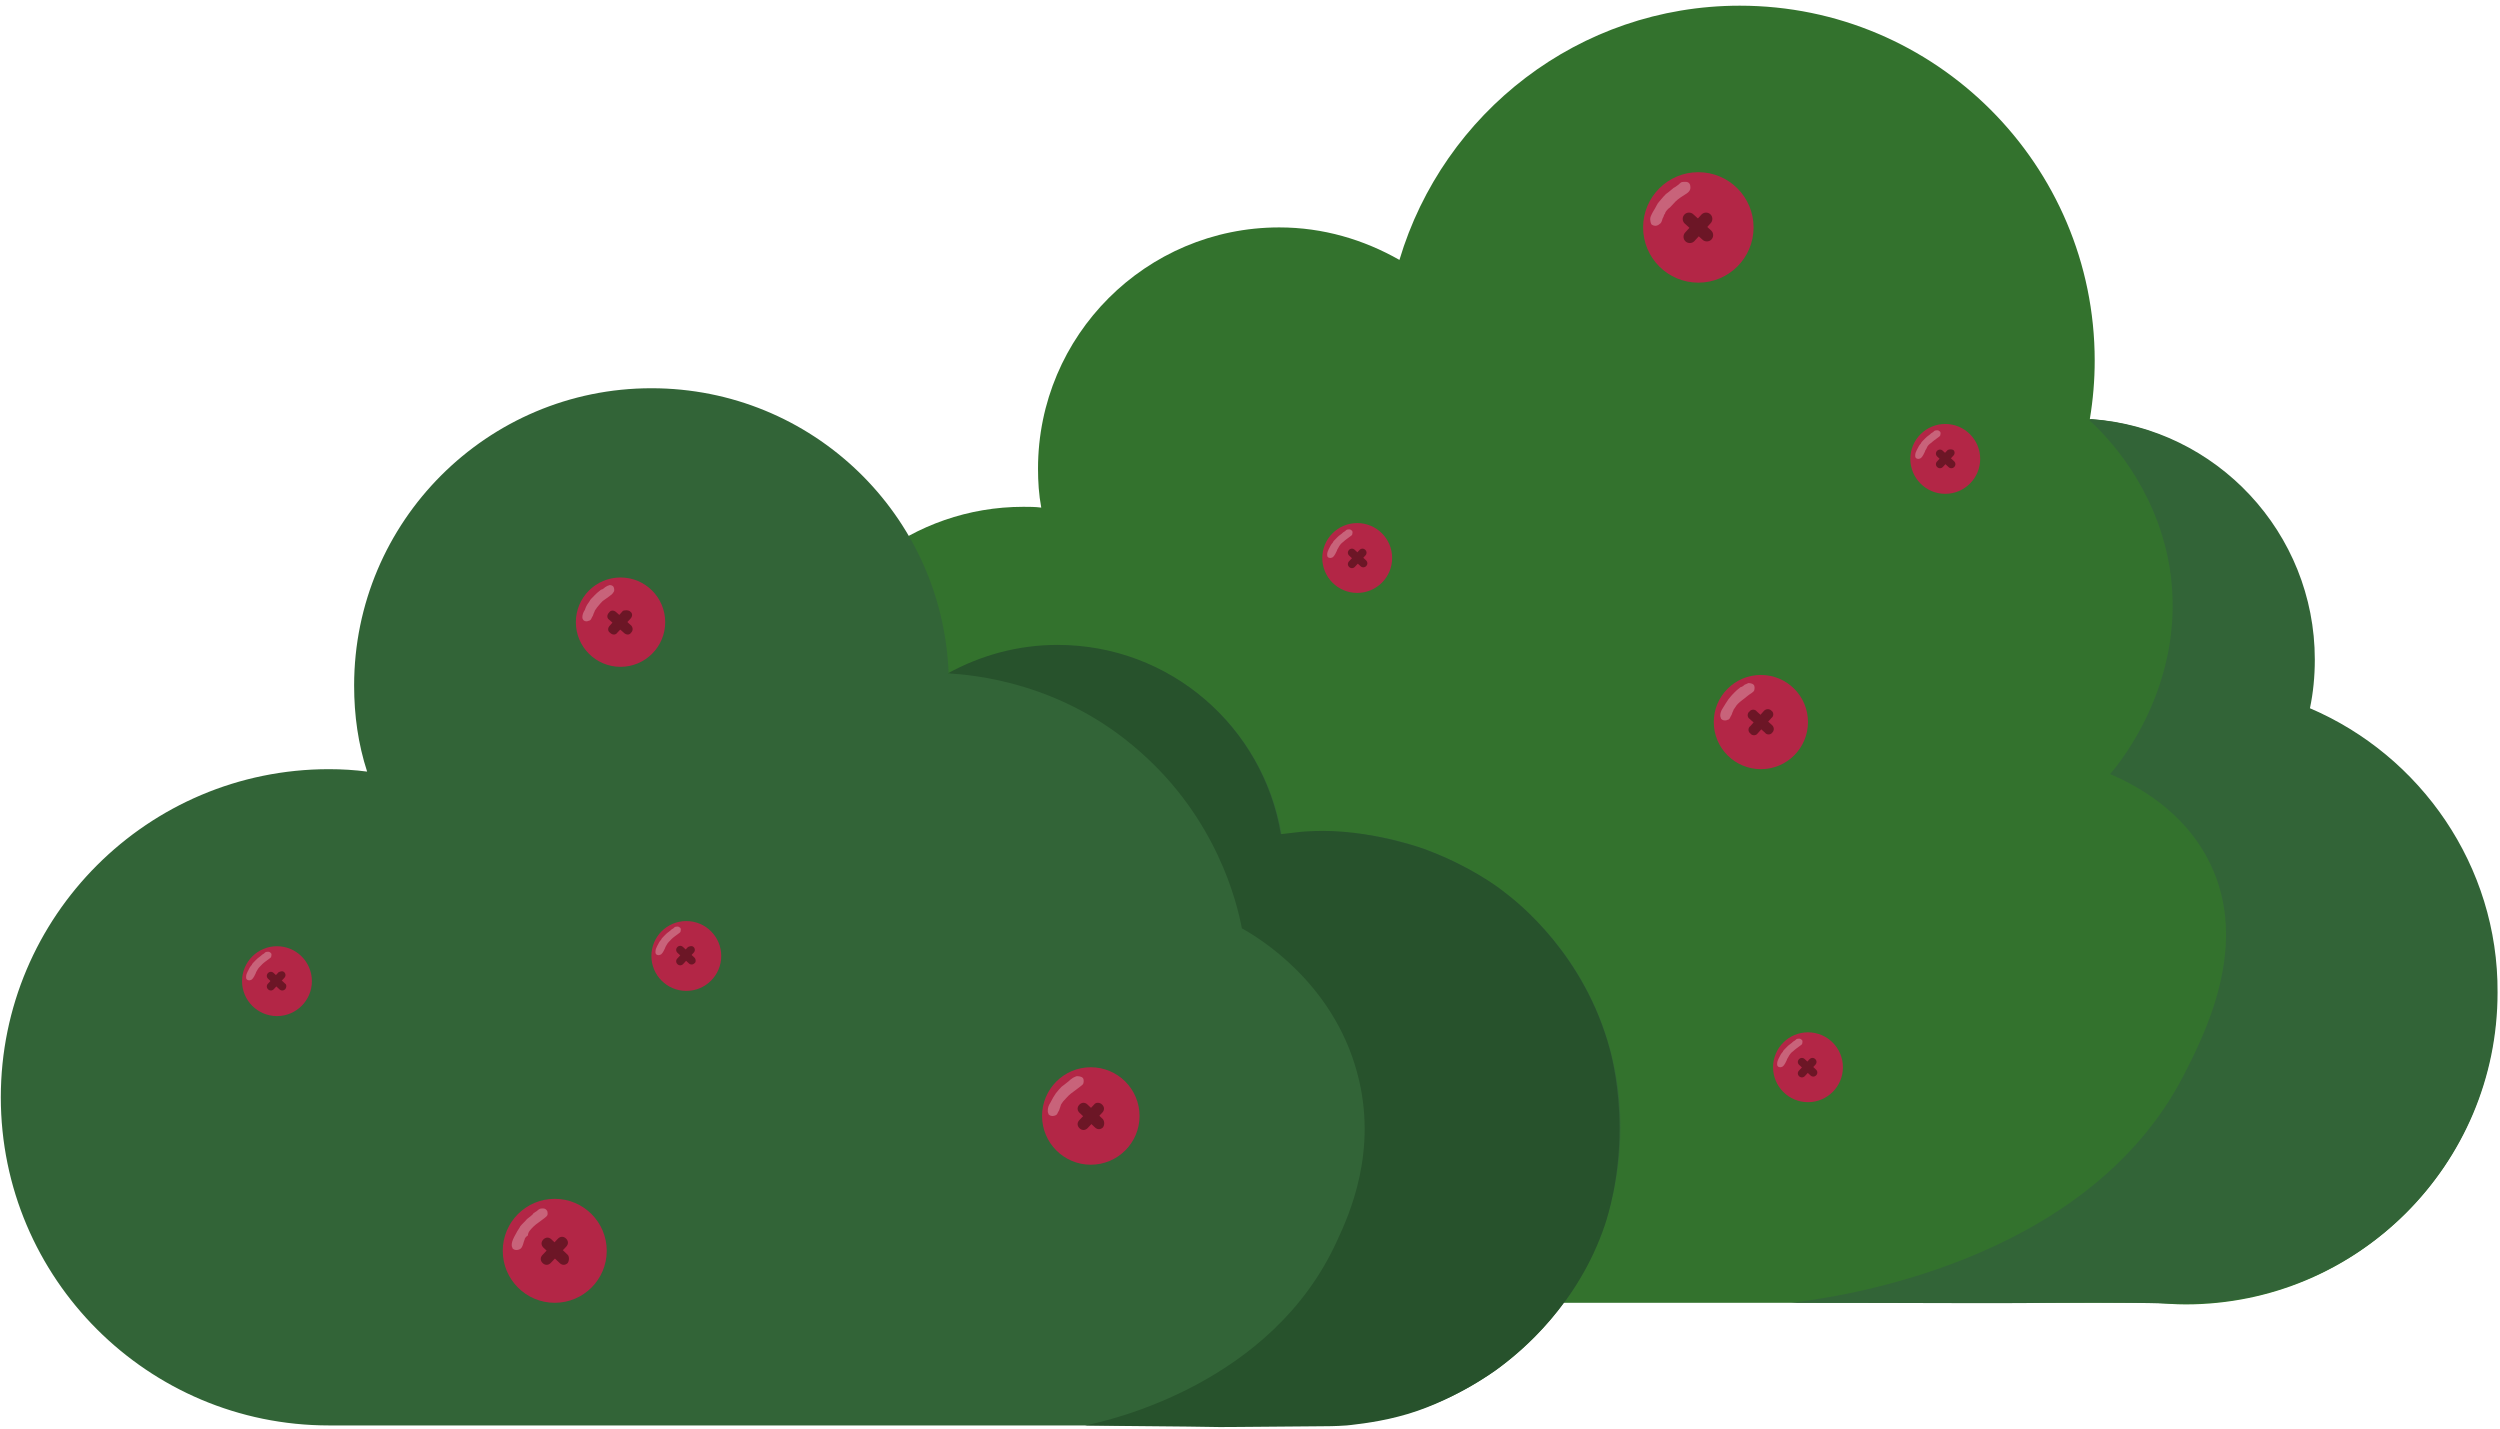 <svg viewBox="0 0 175 100" fill="none" xmlns="http://www.w3.org/2000/svg">
<path d="M161.582 49.578C161.81 48.497 161.923 47.36 161.923 46.166C161.923 37.297 155.044 29.963 146.288 29.337C146.516 27.973 146.629 26.608 146.629 25.244C146.629 11.541 135.486 0.398 121.784 0.398C110.526 0.398 101.031 7.903 97.961 18.194C95.46 16.772 92.617 15.919 89.547 15.919C80.222 15.919 72.661 23.481 72.661 32.805C72.661 33.715 72.718 34.625 72.888 35.534C72.49 35.477 72.035 35.477 71.637 35.477C63.905 35.477 57.367 40.708 55.377 47.815C43.608 48.042 34.113 57.708 34.113 69.534C34.113 81.53 43.835 91.309 55.889 91.309C56.514 91.309 57.196 91.252 57.822 91.195H150.893C151.576 91.252 152.258 91.309 152.997 91.309C164.993 91.309 174.773 81.587 174.773 69.534C174.773 60.608 169.371 52.875 161.582 49.578Z" fill="#33722D"/>
<path d="M161.696 49.578C161.923 48.497 162.037 47.36 162.037 46.166C162.037 37.297 155.158 29.963 146.402 29.337C146.345 29.337 146.288 29.394 146.231 29.394C147.425 30.474 150.893 33.999 151.86 39.628C153.168 47.531 148.449 53.33 147.71 54.183C149.415 54.922 152.883 56.684 154.703 60.437C157.545 66.236 154.248 72.547 152.826 75.333C145.947 88.58 128.208 90.854 125.365 91.196C133.951 91.196 140.034 91.252 143.389 91.196C144.583 91.196 147.766 91.139 152.031 91.252C152.713 91.252 152.997 91.252 153.054 91.252C165.05 91.252 174.829 81.53 174.829 69.477C174.886 60.608 169.428 52.875 161.696 49.578Z" fill="#326437"/>
<path d="M92.674 58.22C91.65 58.22 90.684 58.276 89.717 58.447C88.467 50.942 81.985 45.2 74.082 45.2C71.296 45.2 68.681 45.939 66.407 47.19C66.009 36.046 56.855 27.177 45.598 27.177C34.113 27.177 24.789 36.501 24.789 47.986C24.789 50.089 25.073 52.079 25.698 54.012C24.846 53.899 23.936 53.842 23.026 53.842C10.348 53.842 0.057 64.133 0.057 76.811C0.057 89.49 10.348 99.781 23.026 99.781H23.083H91.764C92.048 99.781 92.333 99.781 92.617 99.781C104.102 99.781 113.426 90.457 113.426 78.972C113.483 67.487 104.159 58.22 92.674 58.22Z" fill="#326437"/>
<path d="M92.617 58.163C91.878 58.163 91.139 58.22 91.139 58.22C90.627 58.276 90.172 58.333 89.66 58.39C88.41 50.885 81.928 45.143 74.025 45.143C71.239 45.143 68.624 45.882 66.35 47.133C68.169 47.247 74.31 47.758 79.768 52.591C85.169 57.31 86.59 63.166 86.931 64.985C88.069 65.611 93.299 68.738 95.005 75.106C96.483 80.564 94.436 85.055 93.584 86.875C89.035 96.881 77.664 99.44 75.958 99.781C79.313 99.838 82.383 99.838 85.396 99.894C85.396 99.894 86.477 99.894 92.503 99.838C92.844 99.838 93.47 99.838 94.266 99.781C94.266 99.781 96.199 99.61 97.904 99.155C101.543 98.246 104.784 95.858 104.784 95.858C106.546 94.55 110.469 91.309 112.346 85.737C112.573 85.055 113.369 82.497 113.369 78.972C113.369 76.186 112.857 74.082 112.687 73.457C110.924 66.862 106.262 63.166 105.352 62.484C104.727 61.972 102.794 60.608 99.951 59.527C100.008 59.527 96.369 58.163 92.617 58.163Z" fill="#27522C"/>
<path d="M43.437 46.678C45.164 46.678 46.564 45.278 46.564 43.551C46.564 41.824 45.164 40.424 43.437 40.424C41.71 40.424 40.31 41.824 40.31 43.551C40.31 45.278 41.71 46.678 43.437 46.678Z" fill="#B32646"/>
<path d="M44.176 44.29C44.063 44.461 43.835 44.461 43.665 44.29L42.641 43.38C42.471 43.267 42.471 43.039 42.641 42.869C42.755 42.698 42.983 42.698 43.153 42.869L44.176 43.778C44.29 43.892 44.347 44.12 44.176 44.29Z" fill="#6C1626"/>
<path d="M44.12 42.812C44.29 42.926 44.29 43.153 44.12 43.324L43.21 44.29C43.096 44.461 42.869 44.461 42.698 44.29C42.528 44.176 42.528 43.949 42.698 43.778L43.608 42.755C43.779 42.698 44.006 42.698 44.12 42.812Z" fill="#6C1626"/>
<path d="M42.187 42.073C42.357 41.959 42.584 41.788 42.812 41.618C42.869 41.561 42.926 41.504 42.983 41.391C42.983 41.391 43.039 41.22 42.926 41.049C42.812 40.936 42.641 40.936 42.584 40.992C42.528 40.992 42.471 41.049 42.357 41.106C42.243 41.22 42.13 41.277 42.073 41.277C41.845 41.447 41.732 41.561 41.618 41.675C41.447 41.845 41.277 42.016 41.277 42.073C41.163 42.243 41.049 42.357 40.936 42.698C40.822 42.869 40.765 43.039 40.765 43.21C40.765 43.324 40.822 43.38 40.822 43.38C40.879 43.494 41.049 43.494 41.049 43.494C41.163 43.494 41.22 43.437 41.277 43.437C41.391 43.38 41.391 43.267 41.504 43.096C41.561 42.926 41.561 42.926 41.618 42.812C41.618 42.755 41.675 42.698 41.788 42.528C41.845 42.471 41.959 42.3 42.187 42.073Z" fill="#C8637A"/>
<path d="M48.042 69.363C49.393 69.363 50.487 68.269 50.487 66.918C50.487 65.568 49.393 64.474 48.042 64.474C46.692 64.474 45.598 65.568 45.598 66.918C45.598 68.269 46.692 69.363 48.042 69.363Z" fill="#B32646"/>
<path d="M48.611 67.43C48.497 67.544 48.327 67.544 48.213 67.43L47.417 66.691C47.303 66.577 47.303 66.407 47.417 66.293C47.531 66.179 47.701 66.179 47.815 66.293L48.611 67.032C48.725 67.146 48.725 67.373 48.611 67.43Z" fill="#6C1626"/>
<path d="M48.554 66.293C48.668 66.407 48.668 66.577 48.554 66.691L47.815 67.487C47.701 67.601 47.531 67.601 47.417 67.487C47.303 67.373 47.303 67.203 47.417 67.089L48.156 66.293C48.27 66.236 48.441 66.179 48.554 66.293Z" fill="#6C1626"/>
<path d="M47.019 65.725C47.133 65.611 47.303 65.497 47.531 65.326C47.588 65.27 47.645 65.27 47.645 65.156C47.645 65.156 47.701 64.985 47.588 64.929C47.474 64.815 47.36 64.872 47.303 64.872C47.247 64.872 47.19 64.929 47.133 64.985C47.019 65.042 46.962 65.099 46.905 65.156C46.735 65.27 46.621 65.383 46.564 65.44C46.394 65.611 46.28 65.725 46.28 65.781C46.166 65.895 46.109 66.009 45.996 66.236C45.939 66.35 45.882 66.464 45.882 66.634C45.882 66.691 45.882 66.748 45.939 66.805C45.996 66.862 46.109 66.862 46.109 66.862C46.166 66.862 46.28 66.805 46.28 66.805C46.337 66.748 46.394 66.691 46.451 66.577C46.508 66.464 46.508 66.464 46.564 66.35C46.564 66.293 46.621 66.236 46.678 66.123C46.735 66.009 46.849 65.895 47.019 65.725Z" fill="#C8637A"/>
<path d="M76.356 81.53C78.24 81.53 79.768 80.003 79.768 78.119C79.768 76.235 78.24 74.708 76.356 74.708C74.472 74.708 72.945 76.235 72.945 78.119C72.945 80.003 74.472 81.53 76.356 81.53Z" fill="#B32646"/>
<path d="M77.209 78.915C77.039 79.085 76.811 79.085 76.641 78.915L75.56 77.891C75.39 77.721 75.39 77.494 75.56 77.323C75.731 77.152 75.958 77.152 76.129 77.323L77.209 78.346C77.323 78.517 77.323 78.744 77.209 78.915Z" fill="#6C1626"/>
<path d="M77.152 77.323C77.323 77.494 77.323 77.721 77.152 77.891L76.129 78.972C75.958 79.142 75.731 79.142 75.56 78.972C75.39 78.801 75.39 78.574 75.56 78.403L76.584 77.323C76.698 77.152 76.982 77.152 77.152 77.323Z" fill="#6C1626"/>
<path d="M74.992 76.527C75.162 76.413 75.447 76.186 75.674 76.015C75.731 75.959 75.845 75.902 75.845 75.788C75.845 75.788 75.901 75.561 75.788 75.447C75.674 75.333 75.447 75.333 75.39 75.333C75.333 75.333 75.219 75.39 75.106 75.447C74.935 75.561 74.878 75.617 74.821 75.674C74.594 75.845 74.48 75.959 74.31 76.072C74.082 76.3 73.969 76.47 73.912 76.527C73.798 76.698 73.684 76.868 73.514 77.209C73.4 77.38 73.343 77.55 73.343 77.778C73.343 77.891 73.4 77.948 73.4 78.005C73.514 78.119 73.627 78.119 73.684 78.119C73.798 78.119 73.912 78.062 73.912 78.062C74.025 78.005 74.025 77.891 74.139 77.721C74.196 77.55 74.196 77.55 74.253 77.38C74.253 77.323 74.31 77.266 74.423 77.096C74.594 76.925 74.764 76.698 74.992 76.527Z" fill="#C8637A"/>
<path d="M38.832 91.196C40.842 91.196 42.471 89.567 42.471 87.557C42.471 85.547 40.842 83.918 38.832 83.918C36.822 83.918 35.193 85.547 35.193 87.557C35.193 89.567 36.822 91.196 38.832 91.196Z" fill="#B32646"/>
<path d="M39.742 88.41C39.571 88.58 39.344 88.58 39.173 88.41L38.036 87.329C37.866 87.159 37.866 86.931 38.036 86.761C38.207 86.59 38.434 86.59 38.605 86.761L39.742 87.841C39.855 87.955 39.855 88.239 39.742 88.41Z" fill="#6C1626"/>
<path d="M39.628 86.704C39.799 86.875 39.799 87.102 39.628 87.273L38.548 88.41C38.377 88.58 38.15 88.58 37.979 88.41C37.809 88.239 37.809 88.012 37.979 87.841L39.059 86.704C39.23 86.534 39.458 86.534 39.628 86.704Z" fill="#6C1626"/>
<path d="M37.354 85.851C37.524 85.681 37.809 85.51 38.093 85.283C38.15 85.226 38.264 85.169 38.32 85.055C38.32 85.055 38.377 84.828 38.264 84.714C38.15 84.543 37.922 84.6 37.865 84.6C37.809 84.6 37.695 84.657 37.581 84.771C37.411 84.885 37.297 84.942 37.297 84.998C37.07 85.226 36.899 85.283 36.785 85.453C36.558 85.681 36.387 85.851 36.387 85.908C36.274 86.079 36.16 86.249 35.989 86.59C35.876 86.818 35.819 86.988 35.819 87.159C35.819 87.273 35.876 87.329 35.876 87.386C35.989 87.5 36.103 87.5 36.16 87.5C36.274 87.5 36.387 87.443 36.387 87.443C36.501 87.386 36.558 87.273 36.615 87.102C36.672 86.931 36.672 86.875 36.728 86.761C36.728 86.704 36.785 86.59 36.956 86.477C36.956 86.249 37.126 86.079 37.354 85.851Z" fill="#C8637A"/>
<path d="M19.388 71.126C20.738 71.126 21.832 70.031 21.832 68.681C21.832 67.331 20.738 66.236 19.388 66.236C18.037 66.236 16.943 67.331 16.943 68.681C16.943 70.031 18.037 71.126 19.388 71.126Z" fill="#B32646"/>
<path d="M19.956 69.25C19.843 69.363 19.672 69.363 19.558 69.25L18.762 68.51C18.648 68.397 18.648 68.226 18.762 68.112C18.876 67.999 19.047 67.999 19.16 68.112L19.956 68.852C20.07 68.908 20.07 69.136 19.956 69.25Z" fill="#6C1626"/>
<path d="M19.899 68.056C20.013 68.169 20.013 68.34 19.899 68.454L19.16 69.249C19.047 69.363 18.876 69.363 18.762 69.249C18.648 69.136 18.648 68.965 18.762 68.852L19.501 68.056C19.615 67.999 19.786 67.942 19.899 68.056Z" fill="#6C1626"/>
<path d="M18.364 67.487C18.478 67.373 18.648 67.26 18.876 67.089C18.933 67.032 18.99 67.032 18.99 66.918C18.99 66.918 19.047 66.748 18.933 66.691C18.819 66.577 18.705 66.634 18.648 66.634C18.592 66.634 18.535 66.691 18.478 66.748C18.364 66.805 18.307 66.862 18.25 66.918C18.08 67.032 17.966 67.146 17.909 67.203C17.739 67.373 17.625 67.487 17.625 67.544C17.511 67.658 17.455 67.771 17.341 67.999C17.284 68.112 17.227 68.226 17.227 68.397C17.227 68.454 17.227 68.51 17.284 68.567C17.341 68.624 17.455 68.624 17.455 68.624C17.511 68.624 17.625 68.567 17.625 68.567C17.682 68.51 17.739 68.454 17.796 68.34C17.852 68.226 17.852 68.226 17.909 68.112C17.909 68.056 17.966 67.999 18.023 67.885C18.08 67.771 18.194 67.658 18.364 67.487Z" fill="#C8637A"/>
<path d="M95.005 41.504C96.355 41.504 97.45 40.41 97.45 39.059C97.45 37.709 96.355 36.615 95.005 36.615C93.655 36.615 92.56 37.709 92.56 39.059C92.56 40.41 93.655 41.504 95.005 41.504Z" fill="#B32646"/>
<path d="M95.63 39.628C95.516 39.742 95.346 39.742 95.232 39.628L94.436 38.889C94.323 38.775 94.323 38.605 94.436 38.491C94.55 38.377 94.721 38.377 94.834 38.491L95.63 39.23C95.744 39.344 95.744 39.514 95.63 39.628Z" fill="#6C1626"/>
<path d="M95.573 38.491C95.687 38.605 95.687 38.775 95.573 38.889L94.834 39.685C94.721 39.799 94.55 39.799 94.436 39.685C94.323 39.571 94.323 39.401 94.436 39.287L95.175 38.491C95.289 38.377 95.46 38.377 95.573 38.491Z" fill="#6C1626"/>
<path d="M94.038 37.922C94.152 37.809 94.323 37.695 94.55 37.524C94.607 37.468 94.664 37.468 94.664 37.354C94.664 37.354 94.721 37.183 94.607 37.126C94.493 37.013 94.379 37.069 94.323 37.069C94.266 37.069 94.209 37.126 94.152 37.183C94.038 37.24 93.981 37.297 93.925 37.354C93.754 37.468 93.64 37.581 93.584 37.638C93.413 37.809 93.299 37.922 93.299 37.979C93.186 38.093 93.129 38.207 93.015 38.434C92.958 38.548 92.901 38.661 92.901 38.832C92.901 38.889 92.901 38.946 92.958 39.003C93.015 39.059 93.129 39.059 93.129 39.059C93.186 39.059 93.299 39.003 93.299 39.003C93.356 38.946 93.413 38.889 93.47 38.775C93.527 38.661 93.527 38.661 93.584 38.548C93.584 38.491 93.64 38.434 93.697 38.32C93.754 38.207 93.868 38.036 94.038 37.922Z" fill="#C8637A"/>
<path d="M123.262 53.842C125.083 53.842 126.559 52.365 126.559 50.544C126.559 48.723 125.083 47.247 123.262 47.247C121.441 47.247 119.964 48.723 119.964 50.544C119.964 52.365 121.441 53.842 123.262 53.842Z" fill="#B32646"/>
<path d="M124.058 51.283C123.944 51.454 123.66 51.454 123.546 51.283L122.466 50.317C122.295 50.203 122.295 49.919 122.466 49.805C122.58 49.635 122.864 49.635 122.978 49.805L124.058 50.772C124.172 50.885 124.228 51.113 124.058 51.283Z" fill="#6C1626"/>
<path d="M124.001 49.748C124.172 49.862 124.172 50.146 124.001 50.26L123.034 51.34C122.921 51.511 122.636 51.511 122.523 51.34C122.352 51.226 122.352 50.942 122.523 50.828L123.489 49.748C123.603 49.635 123.83 49.578 124.001 49.748Z" fill="#6C1626"/>
<path d="M121.954 49.009C122.125 48.895 122.352 48.668 122.636 48.497C122.693 48.441 122.807 48.384 122.807 48.27C122.807 48.27 122.864 48.042 122.75 47.929C122.636 47.815 122.409 47.815 122.409 47.815C122.352 47.815 122.295 47.872 122.125 47.929C122.011 48.042 121.897 48.099 121.84 48.099C121.613 48.27 121.499 48.384 121.386 48.497C121.158 48.725 121.044 48.895 120.988 48.952C120.874 49.123 120.76 49.293 120.59 49.578C120.476 49.748 120.419 49.919 120.419 50.089C120.419 50.203 120.476 50.26 120.476 50.317C120.59 50.431 120.703 50.431 120.76 50.431C120.874 50.431 120.931 50.374 120.988 50.374C121.101 50.317 121.101 50.203 121.215 50.032C121.272 49.862 121.272 49.862 121.329 49.748C121.329 49.691 121.386 49.635 121.499 49.464C121.556 49.35 121.727 49.18 121.954 49.009Z" fill="#C8637A"/>
<path d="M136.168 34.568C137.518 34.568 138.613 33.473 138.613 32.123C138.613 30.773 137.518 29.678 136.168 29.678C134.818 29.678 133.723 30.773 133.723 32.123C133.723 33.473 134.818 34.568 136.168 34.568Z" fill="#B32646"/>
<path d="M136.793 32.692C136.68 32.805 136.509 32.805 136.395 32.692L135.599 31.953C135.486 31.839 135.486 31.668 135.599 31.555C135.713 31.441 135.884 31.441 135.997 31.555L136.793 32.294C136.907 32.407 136.907 32.578 136.793 32.692Z" fill="#6C1626"/>
<path d="M136.736 31.498C136.85 31.611 136.85 31.782 136.736 31.896L135.997 32.692C135.884 32.805 135.713 32.805 135.599 32.692C135.486 32.578 135.486 32.407 135.599 32.294L136.339 31.498C136.452 31.441 136.623 31.441 136.736 31.498Z" fill="#6C1626"/>
<path d="M135.201 30.986C135.315 30.872 135.486 30.759 135.713 30.588C135.77 30.531 135.827 30.531 135.827 30.417C135.827 30.417 135.884 30.247 135.77 30.19C135.656 30.076 135.543 30.133 135.486 30.133C135.429 30.133 135.372 30.19 135.315 30.247C135.201 30.304 135.145 30.361 135.088 30.417C134.917 30.531 134.803 30.645 134.747 30.702C134.576 30.872 134.462 30.986 134.462 31.043C134.349 31.157 134.292 31.27 134.178 31.498C134.121 31.611 134.064 31.725 134.064 31.896C134.064 31.953 134.064 32.009 134.121 32.066C134.178 32.123 134.292 32.123 134.292 32.123C134.349 32.123 134.462 32.066 134.462 32.066C134.519 32.009 134.576 31.953 134.633 31.839C134.69 31.725 134.69 31.725 134.747 31.611C134.747 31.555 134.803 31.498 134.86 31.384C134.917 31.213 135.031 31.1 135.201 30.986Z" fill="#C8637A"/>
<path d="M126.56 77.152C127.91 77.152 129.004 76.058 129.004 74.708C129.004 73.357 127.91 72.263 126.56 72.263C125.209 72.263 124.115 73.357 124.115 74.708C124.115 76.058 125.209 77.152 126.56 77.152Z" fill="#B32646"/>
<path d="M127.128 75.276C127.014 75.39 126.844 75.39 126.73 75.276L125.934 74.537C125.82 74.423 125.82 74.253 125.934 74.139C126.048 74.025 126.218 74.025 126.332 74.139L127.128 74.878C127.242 74.992 127.242 75.162 127.128 75.276Z" fill="#6C1626"/>
<path d="M127.071 74.139C127.185 74.253 127.185 74.423 127.071 74.537L126.332 75.333C126.218 75.447 126.048 75.447 125.934 75.333C125.82 75.219 125.82 75.049 125.934 74.935L126.673 74.139C126.787 74.025 126.958 74.025 127.071 74.139Z" fill="#6C1626"/>
<path d="M125.536 73.57C125.65 73.457 125.82 73.343 126.048 73.172C126.105 73.116 126.162 73.116 126.162 73.002C126.162 73.002 126.218 72.831 126.105 72.775C125.991 72.661 125.877 72.718 125.82 72.718C125.764 72.718 125.707 72.775 125.65 72.831C125.536 72.888 125.479 72.945 125.422 73.002C125.252 73.116 125.138 73.229 125.081 73.286C124.911 73.457 124.797 73.57 124.797 73.627C124.683 73.741 124.626 73.855 124.513 74.082C124.456 74.196 124.399 74.31 124.399 74.48C124.399 74.537 124.399 74.594 124.456 74.651C124.513 74.708 124.626 74.708 124.626 74.708C124.683 74.708 124.797 74.651 124.797 74.651C124.854 74.594 124.911 74.537 124.968 74.423C125.024 74.31 125.024 74.31 125.081 74.196C125.081 74.139 125.138 74.082 125.195 73.969C125.252 73.855 125.366 73.684 125.536 73.57Z" fill="#C8637A"/>
<path d="M118.884 19.786C121.019 19.786 122.75 18.055 122.75 15.919C122.75 13.784 121.019 12.053 118.884 12.053C116.749 12.053 115.018 13.784 115.018 15.919C115.018 18.055 116.749 19.786 118.884 19.786Z" fill="#B32646"/>
<path d="M119.794 16.772C119.623 16.943 119.339 16.943 119.168 16.772L117.917 15.635C117.747 15.465 117.747 15.18 117.917 15.01C118.088 14.839 118.372 14.839 118.543 15.01L119.794 16.147C119.964 16.317 119.964 16.602 119.794 16.772Z" fill="#6C1626"/>
<path d="M119.737 15.01C119.907 15.18 119.907 15.465 119.737 15.635L118.6 16.886C118.429 17.056 118.145 17.056 117.974 16.886C117.804 16.715 117.804 16.431 117.974 16.261L119.111 15.01C119.282 14.839 119.566 14.839 119.737 15.01Z" fill="#6C1626"/>
<path d="M117.292 14.1C117.463 13.93 117.804 13.702 118.088 13.531C118.145 13.475 118.259 13.418 118.315 13.247C118.315 13.247 118.372 13.02 118.259 12.849C118.145 12.679 117.861 12.736 117.804 12.736C117.69 12.736 117.633 12.792 117.519 12.906C117.349 13.02 117.235 13.133 117.178 13.133C116.894 13.361 116.78 13.475 116.61 13.588C116.382 13.816 116.212 14.043 116.155 14.1C115.984 14.271 115.928 14.498 115.7 14.839C115.586 15.067 115.473 15.237 115.53 15.465C115.53 15.578 115.586 15.635 115.586 15.692C115.7 15.806 115.871 15.806 115.871 15.806C115.984 15.806 116.098 15.749 116.155 15.692C116.269 15.635 116.326 15.521 116.382 15.294C116.496 15.123 116.439 15.067 116.553 14.953C116.553 14.896 116.61 14.782 116.78 14.612C116.894 14.555 117.065 14.328 117.292 14.1Z" fill="#C8637A"/>
</svg>
